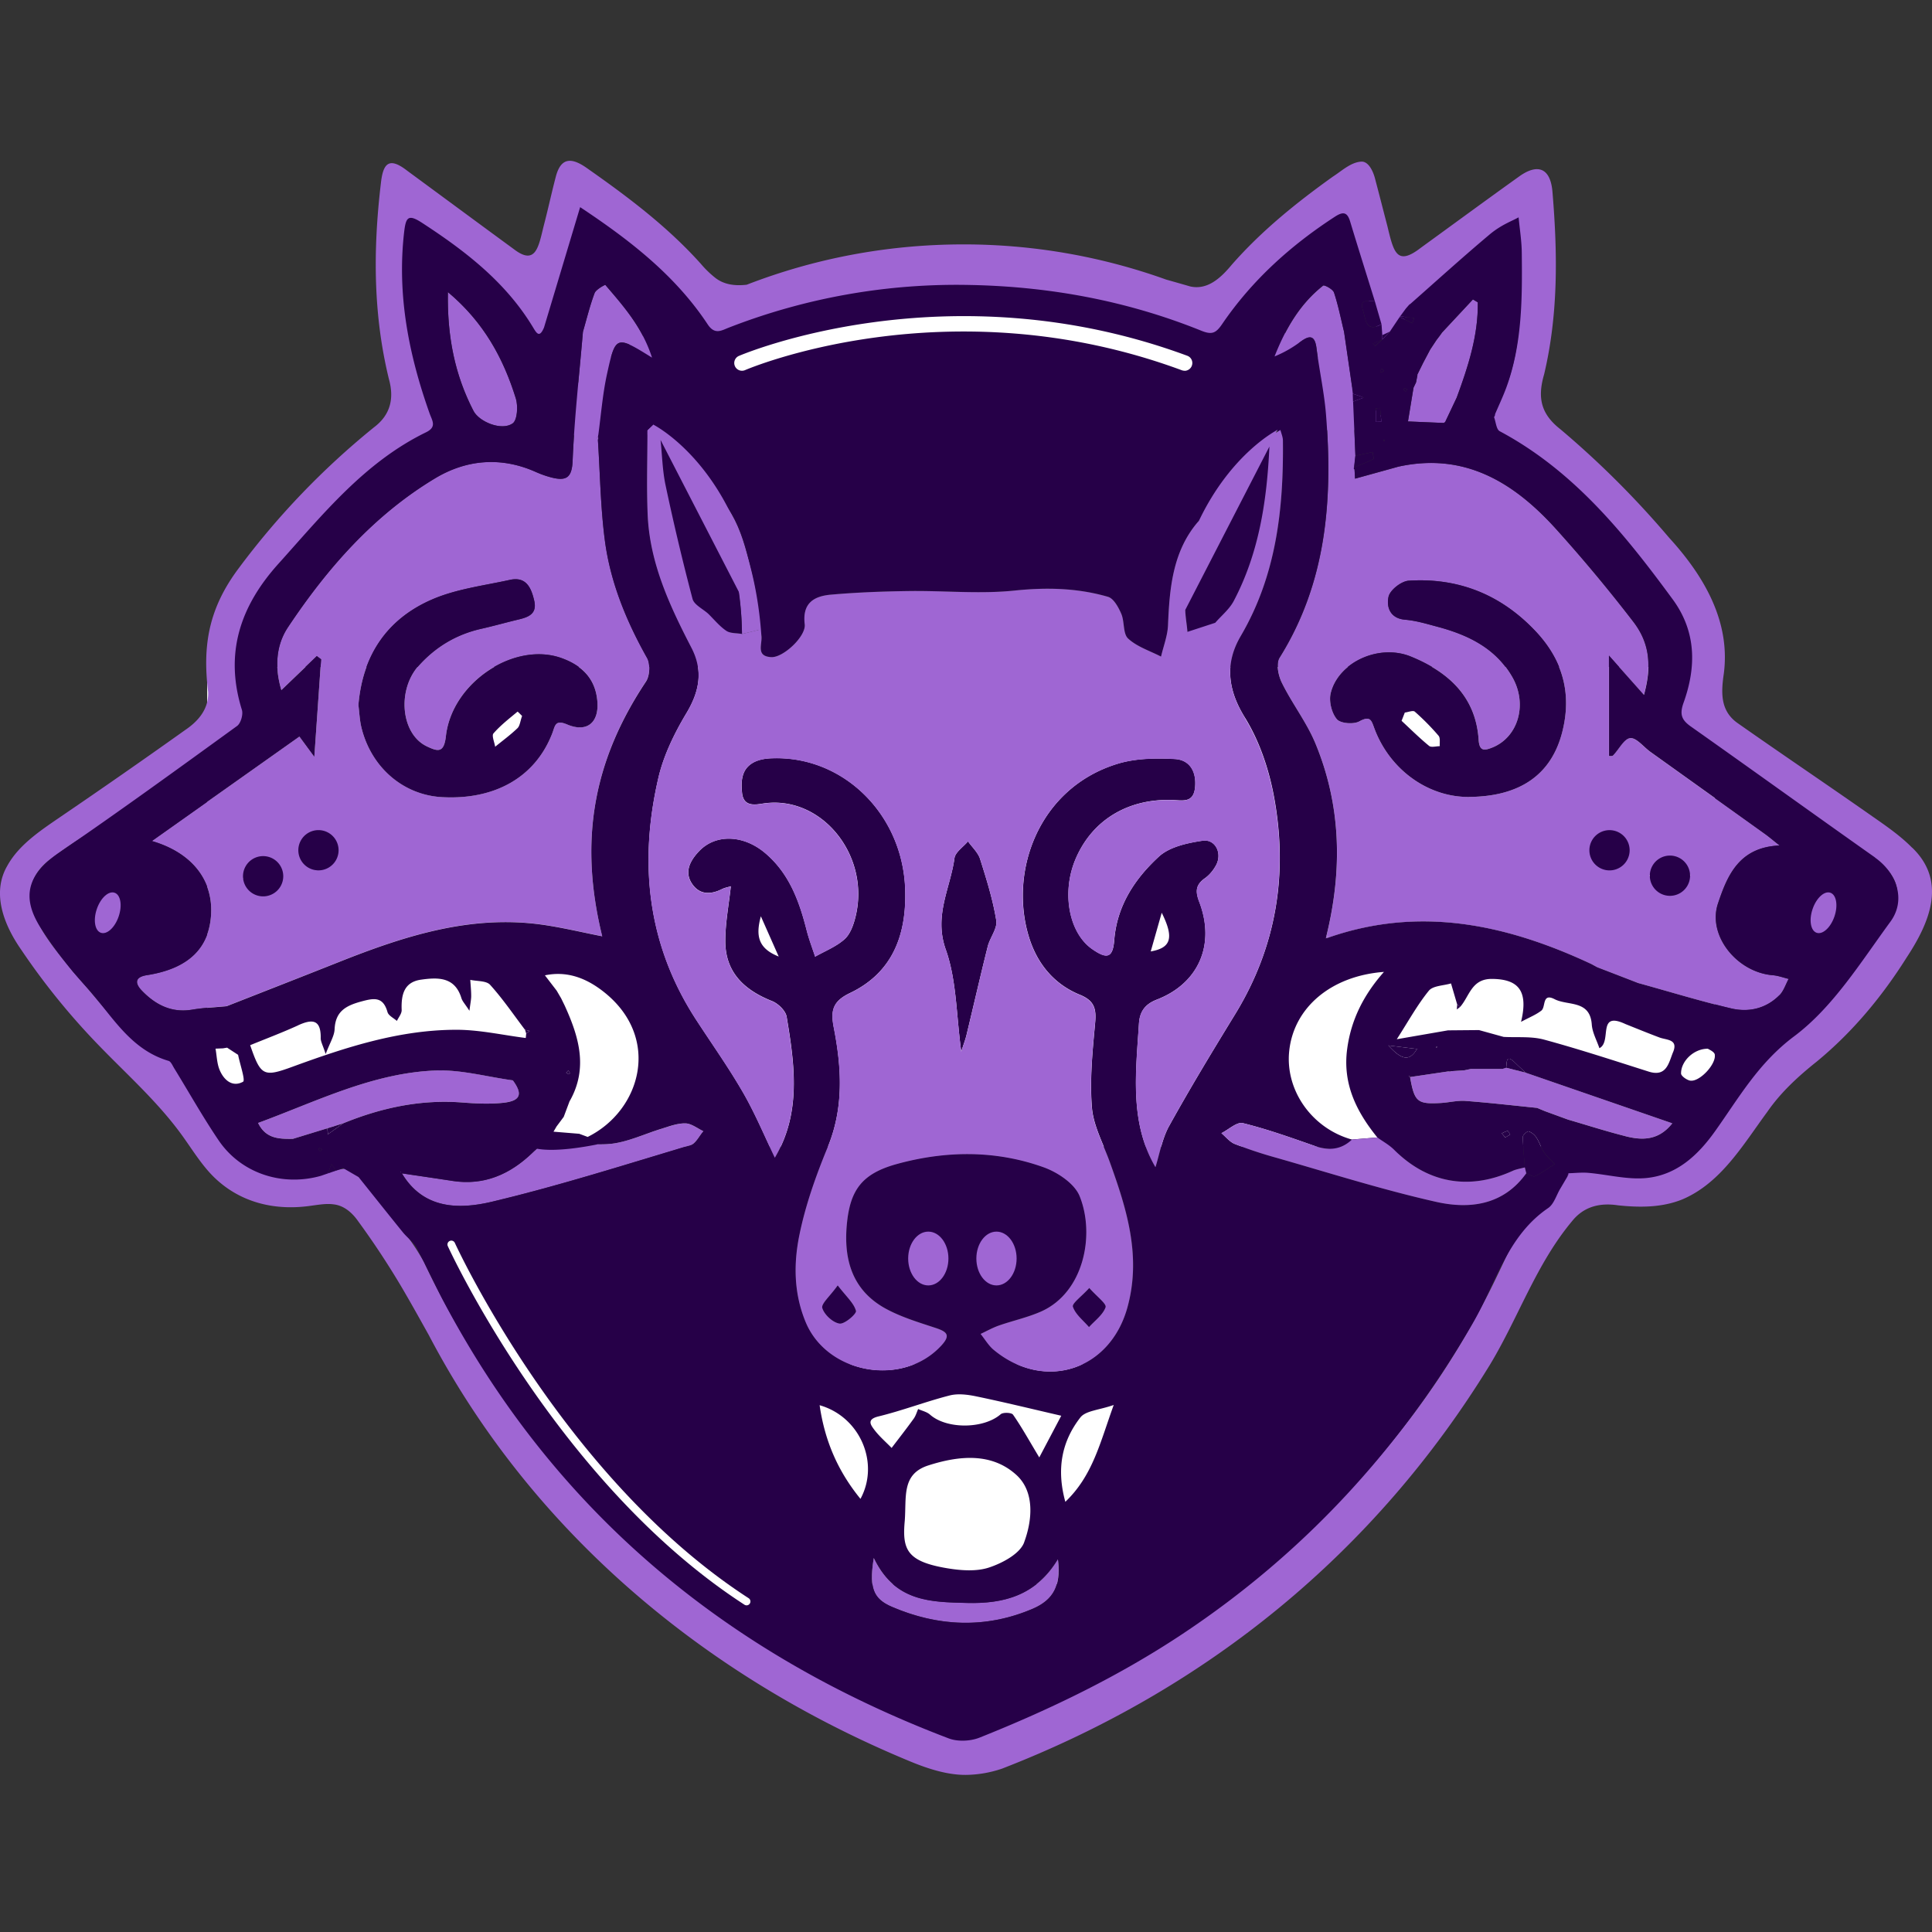 <svg xmlns="http://www.w3.org/2000/svg" width="72" height="72" fill="none"><rect width="100%" height="100%" fill="#333333" stroke="none"/><path fill="#fff" d="M42.636 50.844H29.752v8.19h12.884v-8.19ZM63.91 24.855H7.721v17.872h56.187V24.855Z"/><path fill="#9F66D3" d="M71.257 31.59c-.428-.436-.952-.799-1.452-1.147-1.663-1.167-3.347-2.3-5.009-3.467-.689-.459-.662-1.14-.553-1.884.25-1.954-.758-3.65-2.044-5.057a34.338 34.338 0 0 0-4.04-4.032c-.73-.569-.872-1.171-.614-2.053.529-2.23.502-4.496.314-6.762-.068-.96-.574-1.1-1.258-.602-1.213.867-2.42 1.755-3.647 2.645-.896.694-1.014.178-1.248-.796-.152-.583-.299-1.161-.455-1.75-.08-.325-.261-.679-.521-.661-.393.023-.731.35-1.06.56-1.358.971-2.655 2.016-3.763 3.279-.39.468-.89.96-1.551.812-.3-.087-.6-.172-.9-.257a22.315 22.315 0 0 0-7.553-1.31c-2.848 0-5.57.532-8.076 1.503-.416.048-.84.007-1.179-.264a3.708 3.708 0 0 1-.524-.509c-1.24-1.385-2.71-2.492-4.23-3.558-.57-.41-.986-.44-1.18.303-.157.597-.29 1.217-.447 1.816-.195.78-.29 1.519-1.114.889-1.325-.97-2.631-1.936-3.969-2.919-.678-.53-.907-.299-.989.457-.302 2.537-.279 4.938.299 7.303.202.724.056 1.338-.562 1.8a29.061 29.061 0 0 0-5.05 5.267c-1.084 1.455-1.345 2.822-1.126 4.585.03.627-.354 1.085-.843 1.416a264.279 264.279 0 0 1-4.676 3.256c-.72.494-1.532 1.028-1.961 1.806C-.33 33.29.16 34.49.79 35.393a25.912 25.912 0 0 0 2.93 3.604c1.106 1.141 2.29 2.184 3.21 3.52.312.446.618.921 1 1.307.973.98 2.287 1.315 3.677 1.108.268-.035.559-.087.823-.049.379.039.689.303.911.62a30.368 30.368 0 0 1 1.565 2.362c.37.623.722 1.259 1.076 1.893 3.842 7.33 10.286 12.712 17.885 15.863.666.279 1.41.527 2.116.524a4.32 4.32 0 0 0 1.363-.234c7.632-2.959 13.886-8.045 18.176-15.045 1.07-1.77 1.724-3.755 3.066-5.359.444-.553 1.047-.689 1.713-.588.802.085 1.628.087 2.385-.217 1.446-.608 2.276-2.044 3.173-3.262.504-.731 1.158-1.33 1.85-1.881 1.335-1.1 2.431-2.422 3.348-3.878.862-1.31 1.507-2.84.201-4.095l-.001.004Zm-1.261 3.316c-1.006 1.445-1.87 2.553-3.234 3.617-.982.803-1.709 1.84-2.415 2.88-2.626 4.068-4.717.84-6.029 2.273-.136.16-.251.778-.378.947-.37.511-.897.766-1.27 1.28-.335.445-.6 1.08-.846 1.58-2.428 5.126-6.222 9.359-10.774 12.643-2.583 1.848-5.355 3.29-8.277 4.439-.771.312-1.577.124-2.313-.203-7.717-3.08-14.934-9.392-18.66-17.326-.377-.692-.838-1.259-1.323-1.88-.438-.501-.649-1.501-1.346-1.6-.499-.063-1.058.248-1.569.268-.484.039-.945.009-1.401-.15-1.482-.515.732-1.944-2.97-3.514-.288-.503-1.04-.686-1.535-.975-1.197-.75-1.986-1.932-2.929-2.961-.942-1.186-2.497-2.867-.914-4.158 2.048-1.575 4.68-2.676 6.743-4.23.71-.467.779-1.232.604-2.051-.257-1.53.124-2.699 1.051-3.939 1.549-1.865 3.068-3.807 5.138-5.106.672-.38 1.168-.45.868-1.273-.566-1.723-1.137-3.979-1.085-5.802.022-1.013-.028-1.526 1.085-.718 1.254.852 2.17 1.726 3.052 2.972.113.151.37.415.521.466.076.028.68.668.624-.274.19-.146.192-.457.275-.682.283-.933.531-1.84.817-2.783.18-.679.241-.482.751-.117 1.371.952 2.291 1.685 3.29 2.972-.684.338-.944.613-1.588 1.016-.383-.731-.897-1.312-1.4-1.9-.009-.01-.346.166-.4.305-.177.47-.294.96-.435 1.443-.053.63-.114 1.26-.172 1.89a22.43 22.43 0 0 0-2.097 1.978l1.937-.013c-.02.317-.039.633-.052.95-.026.642-.247.756-.771.628a3.62 3.62 0 0 1-.611-.215c-1.29-.573-2.578-.458-3.74.24-2.289 1.375-4.019 3.35-5.484 5.548-.434.653-.515 1.455-.248 2.345l1.321-1.266.16.12c-.082 1.154-.16 2.309-.253 3.635l-.556-.755-5.498 3.892c1.458.423 2.262 1.423 2.209 2.686-.055 1.296-.84 2.069-2.392 2.312-.504.078-.416.345-.192.576.503.522 1.102.838 1.872.71.424-.071.858-.09 1.288-.132 1.401-.55 2.805-1.098 4.205-1.654 2.429-.966 4.893-1.76 7.562-1.383.745.105 1.48.285 2.23.432-.872-3.552-.342-6.53 1.63-9.493.142-.215.167-.656.043-.877-.774-1.377-1.37-2.821-1.575-4.385-.161-1.235-.177-2.49-.258-3.735-.009-.029-.022-.058-.026-.088 0-.011.019-.024.03-.037l.009-.061 29.678-.197c-1.753-1.833-3.384-3.368-5.67-4.522.976-1.179 1.581-1.995 2.86-2.864.332-.241.694-.815.995-.398.148.202.23.761.306 1.005.238.782.346 1.272.57 2.052.068.214.331 1.2.473 1.364.271.28.931-.942 1.113-1.121.539-.652.997-.947 1.648-1.54.498-.434 1.274-1.18 1.823-1.55.595-.419.45-.202.49.453.08 1.767.206 3.569-.36 5.266-.117.37-.458.756-.485 1.139l-.29.602c-.04.536.89.72 1.298.981 2.445 1.608 4.086 3.439 5.641 5.902.468.885-.067 1.846-.304 2.827-.091.4.693 1.455.924 1.804.139.234.387-.011.61.155 1.905 1.36 3.8 2.722 5.705 4.081.44.317.902.513 1.186.982.496.754-.016 1.624-.509 2.272h-.001ZM23.458 12.838c-.233.154-.463.313-.69.477.146-.53.287-.655.69-.477Zm-7.55 14.976c.406.192.638.26.71-.383.226-2.012 2.572-3.549 4.33-2.899.727.268 1.227.737 1.31 1.56.085.819-.366 1.225-1.121.905-.451-.19-.447.047-.555.328-.627 1.628-2.128 2.491-4.11 2.381-1.44-.08-2.635-1.104-3-2.584-.069-.276-.079-.568-.115-.846.153-1.858 1.074-3.21 2.742-3.934.902-.392 1.926-.516 2.901-.731.605-.134.795.287.907.768.119.5-.213.62-.592.71-.462.11-.918.24-1.38.344-.92.208-1.69.664-2.322 1.364-.829.917-.671 2.561.295 3.018v-.001Zm-4.13 4.622c-.308-.41-.655-.682-.613-.864.055-.233.423-.54.655-.54.216 0 .571.346.601.574.026.195-.322.44-.642.83h-.002Zm-1.331.291c-.259.185-.501.479-.78.516-.178.025-.406-.33-.61-.516.223-.23.412-.553.685-.657.159-.06.452.227.685.357l.02.298v.002Z"/><path fill="#9F66D3" d="m37.635 9.491-4.03.008 1.482-.136c.292-.007.584-.015.877-.02.558.049 1.115.1 1.673.148h-.002Z"/><path fill="#260048" d="M51.484 12.08c-.603.337-.584-.203-.69-.51-.161-.462.213-.333.437-.362l.253.873ZM52.18 11.786c.173.022.345.045.518.066l-.063.192-.475-.232.02-.026ZM12.22 43.727l.13-.345.175.244-.303.103-.001-.002ZM51.505 12.651l.009-.162.279-.131-.286.296-.002-.001v-.002ZM52.516 11.354l-.127.144.127-.144ZM58.408 43.854l.044-.134a.238.238 0 0 1-.044.134Z"/><path fill="#9F66D3" d="M52.083 17.398c2.462-.554 4.301.557 5.865 2.274a57.314 57.314 0 0 1 2.908 3.485c.624.805.703 1.647.406 2.74-.434-.486-.84-.944-1.303-1.464v3.745c.024-.003.117.014.153-.023.218-.223.407-.622.637-.645.231-.023.497.328.751.51 1.426 1.022 2.854 2.042 4.28 3.063.147.106.284.224.54.427-1.511.062-1.949 1.113-2.3 2.165-.395 1.19.71 2.565 2.053 2.67.196.016.387.09.582.136-.111.205-.184.448-.341.607-.497.501-1.142.649-1.801.493-1.164-.276-2.31-.627-3.464-.947-.507-.196-1.015-.391-1.522-.588-.072-.039-.144-.078-.217-.115-3.148-1.474-6.375-2.178-9.792-.991-.026-.028-.054-.054-.08-.08.59-2.423.55-4.823-.411-7.143-.327-.79-.87-1.488-1.25-2.26-.134-.272-.228-.727-.092-.943 1.749-2.796 1.986-5.874 1.736-9.04-.066-.836-.25-1.662-.357-2.496-.062-.484-.257-.491-.6-.237a4.28 4.28 0 0 1-.962.546c.402-1.019.931-1.949 1.808-2.641.046-.036.365.134.406.258.158.477.255.973.375 1.463l.295 2.024.033.286.01.293c.03.674.056 1.347.085 2.02l-.047.432c-.02.03-.016.052.013.072l.02.346 1.589-.44-.006-.002Zm2.662 12.301c1.905-.013 3.065-.834 3.47-2.401.378-1.458.02-2.705-.996-3.78-1.28-1.355-2.866-1.995-4.72-1.877-.275.018-.695.346-.751.597-.082.364.04.809.62.857.402.033.801.156 1.195.26 1.146.305 2.176.797 2.795 1.877.582 1.014.221 2.238-.744 2.626-.299.12-.48.14-.508-.284-.105-1.626-1.148-2.543-2.53-3.107-1.2-.488-2.719.229-2.986 1.37-.07.298.038.734.231.965.136.16.624.2.84.081.42-.23.45-.024.565.282.58 1.533 2.002 2.546 3.519 2.534Zm5.357 2.695c.243-.348.539-.63.487-.73-.142-.269-.43-.46-.66-.683-.203.222-.556.442-.56.669-.005.2.382.407.734.744h-.001Zm2.899.212c-.448-.267-.71-.539-.968-.537-.19 0-.377.36-.566.562.225.202.43.527.68.568.195.031.446-.294.854-.593ZM10.92 42.438c-.505.006-1.009.009-1.3-.59 2.182-.803 4.267-1.863 6.612-1.954.954-.038 1.92.235 2.881.367.381.514.29.767-.37.836-.498.053-1.01.028-1.512-.011-1.545-.12-3.011.194-4.433.773l-.595.188c-.427.131-.855.261-1.282.393v-.002ZM55.993 39.835c.044-.013.09-.028.136-.044l.727.184 5.467 1.887c-.511.646-1.122.637-1.745.48-.719-.182-1.427-.41-2.139-.617l-.866-.317-.288-.12c-.89-.09-1.777-.193-2.669-.26-.303-.023-.614.06-.921.077-.873.049-.978-.042-1.141-.947l.023-.023c.464-.07.929-.137 1.392-.206l.067.008.063-.018.462-.03.259-.053h1.174l-.001-.001Z"/><path fill="#9F66D3" d="m54.287 14.82-.43.909c-.022.011-.042.035-.063.033-.44-.017-.882-.037-1.322-.056l.206-1.257c.032-.067.064-.132.094-.198l.053-.28-.008-.003c.072-.146.144-.294.218-.44l.261-.495.239-.361.12-.157.09-.125 1.147-1.23.182.109c.018 1.24-.362 2.401-.787 3.554v-.003ZM32.561 58.061c.785 1.643 2.14 1.64 3.472 1.675 1.352.035 2.57-.264 3.39-1.624.117.958-.141 1.505-.957 1.85-1.742.74-3.513.657-5.232-.082-.715-.307-.843-.733-.673-1.817v-.002ZM26.436 19.553c-.175-.307-.285-.692-.539-.906-.57-.48-.403-.64.218-.707 1.364.884 1.658 2.336 1.973 3.766.097.44.11.9.16 1.351-.014.016-.044.036-.04.046.012.037.035.067.054.1l.021.272c-.21.05-.42.1-.631.153-.016-1.474-.266-2.878-1.216-4.073v-.002Z"/><path fill="#260048" d="m56.878 43.723-.053-.218c-.028-.38-.068-.76-.073-1.142 0-.07.17-.217.22-.2a.613.613 0 0 1 .292.242c.11.17.166.373.278.539.11.162.263.293.396.438-.242.154-.476.328-.733.452-.074.036-.217-.07-.328-.111h.001ZM50.46 17.42l.049-.433.644-.14c.01.091.053.247.024.262-.23.118-.475.21-.715.31h-.001ZM52.805 39.095c-.293.5-.604.371-1.063-.134l1.066.131-.003.003ZM51.274 15.722v-.505l.157-.013.048.509-.205.009ZM12.203 42.047c.198-.062.396-.124.595-.188l-.577.413c-.006-.076-.012-.152-.016-.227l-.002.002ZM50.423 14.966l-.01-.293.416.141-.406.152ZM56.097 42.39l-.13-.155c.073-.03.146-.077.222-.086.025-.002.06.087.093.135l-.185.105v.002ZM51.507 12.653l-.265.242-.08-.095c.115-.049.228-.1.342-.149l.001.002h.002Z"/><path fill="#9F66D3" d="m20.498 42.397.787.212c.548.006 1.107.087 1.638-.002.585-.098 1.141-.36 1.715-.536.296-.09.603-.21.904-.205.225.005.446.188.67.29-.159.18-.286.464-.481.522-2.454.733-4.898 1.513-7.386 2.105-1.231.294-2.57.292-3.374-1.067l-.013.01c.632.094 1.266.185 1.899.283 1.186.183 2.152-.244 2.99-1.052.206-.198.434-.374.653-.56h-.002Z"/><path fill="#260048" d="M57.283 41.287ZM21.1 39.976l.077-.08c.022.03.046.06.06.093.005.009-.031.048-.038.045-.035-.014-.067-.038-.1-.058h.001ZM12.007 42.828l-.068.09c-.025-.027-.052-.055-.07-.085-.005-.008.025-.05.032-.048.037.009.071.028.106.043ZM51.498 13.74c.025.027.05.056.072.083-.033.019-.066.04-.1.053-.007.003-.041-.037-.037-.046.016-.033.043-.06.065-.09ZM52.448 14.51l-.068.089c-.024-.027-.052-.055-.07-.085-.005-.007.026-.05.033-.048.036.009.07.028.105.043ZM53.514 38.992l.052.032-.056.022.004-.054ZM19.61 38.516l-.043-.138c.057.015.116.03.174.042a7.124 7.124 0 0 1-.131.094v.002ZM50.494 17.835ZM51.583 16.373l.02.058-.053-.007.033-.05Z"/><path fill="#9F66D3" d="m27.243 33.028.03-.05-.037.041.007.008v.001Z"/><path fill="#260048" d="m12.22 42.272-.025.045a.64.64 0 0 0 .024-.045h.002ZM52.808 39.092l.045.028c-.016-.01-.032-.016-.048-.025l.003-.003Z"/><path fill="#9F66D3" d="m49.516 34.938-.104.03.025-.11.08.08Z"/><path fill="#260048" d="M59.309 35.93Z"/><path fill="#9F66D3" d="M28.262 23.202c-.02-.034-.042-.065-.054-.1-.003-.01.026-.03.04-.046l.012.146h.002Z"/><path fill="#260048" d="m54.096 39.917-.063.019-.067-.009.13-.01ZM52.77 14.25c-.031.067-.063.132-.093.199l.093-.198Z"/><path fill="#9F66D3" d="M22.283 16.4c-.008-.03-.021-.058-.026-.089 0-.011.02-.024.03-.037a.159.159 0 0 1-.004.125Z"/><path fill="#260048" d="m52.552 40.157-.056-.074c.026.018.052.034.08.05l-.024.024Z"/><path fill="#9F66D3" d="M14.97 43.714c-.018-.01-.037-.019-.05-.032-.006-.005 0-.024 0-.036l.038.078.011-.01ZM16.694 10.887c1.344 1.127 2.065 2.472 2.529 3.96.088.285.058.811-.12.934-.415.286-1.248-.064-1.457-.468-.698-1.347-.983-2.777-.954-4.426h.002Z"/><path fill="#260048" d="M56.856 39.975c-.242-.06-.485-.123-.727-.184.037-.182-.028-.536.325-.195.131.129.268.253.401.379h.002ZM35.824 39.192c-.188-1.358-.17-2.66-.58-3.812-.447-1.263.173-2.277.326-3.397.032-.228.33-.42.504-.628.154.218.375.416.452.66.238.753.477 1.513.602 2.289.048.297-.235.637-.319.97-.274 1.093-.524 2.194-.789 3.29-.041.177-.11.349-.197.626l.001.002ZM47.386 16.386s.799.137.206.707c-.547.524-.202 1.466-.454 2.457-.096 1.257-1.11 2.864-1.67 3.688l-1.203.423c-.03-.467-.146-.95-.072-1.397.31-1.871 1.038-3.534 2.269-4.927.127-.145.868-.738.924-.952v.001ZM25.547 16.318c1.27 2.204 2.079 4.794 2.104 7.307-.364-.07-.798-.03-1.078-.235-.466-.343-.836-.841-1.247-1.275-.671-1.903-1.04-3.784-.774-5.616.073-.501.743-.62.995-.18ZM40.595 48c.286.323.651.592.606.716-.1.285-.4.5-.618.743-.212-.249-.504-.471-.6-.759-.043-.123.323-.383.61-.699l.002-.002ZM31.22 47.903c.327.427.602.662.68.949.029.108-.425.503-.614.474-.25-.038-.566-.331-.641-.578-.05-.16.283-.436.575-.845ZM54.745 29.7c-1.518.01-2.94-1.004-3.519-2.535-.115-.306-.145-.512-.566-.282-.215.119-.703.08-.839-.08-.195-.232-.302-.667-.231-.966.267-1.141 1.787-1.858 2.985-1.37 1.383.564 2.425 1.48 2.53 3.107.028.425.21.404.51.284.964-.388 1.324-1.612.743-2.626-.618-1.08-1.65-1.572-2.795-1.877-.394-.106-.793-.227-1.196-.26-.579-.048-.701-.493-.62-.857.057-.252.477-.58.752-.597 1.854-.118 3.44.522 4.72 1.877 1.015 1.075 1.374 2.322.997 3.78-.406 1.568-1.566 2.388-3.471 2.401Zm-2.392-3.145-.12.308c.34.315.669.643 1.026.935.08.066.263.01.398.01-.011-.132.025-.306-.046-.389a8.979 8.979 0 0 0-.887-.899c-.065-.056-.245.02-.372.035h.001ZM13.357 26.276c.153-1.858 1.074-3.21 2.742-3.934.902-.392 1.926-.516 2.901-.731.605-.134.795.287.907.768.119.5-.213.62-.592.71-.462.11-.918.24-1.38.344-.92.208-1.69.665-2.322 1.364-.829.917-.671 2.561.295 3.018.406.192.638.26.71-.383.226-2.011 2.572-3.548 4.33-2.898.727.267 1.227.737 1.31 1.559.085.819-.366 1.225-1.121.906-.451-.191-.447.046-.555.328-.627 1.628-2.128 2.49-4.11 2.38-1.44-.079-2.635-1.103-3-2.584-.069-.276-.079-.568-.115-.845v-.002Zm6.1.405c-.048-.045-.162-.166-.17-.16-.31.258-.633.508-.896.81-.074.084.036.328.062.498.279-.228.572-.442.83-.69.093-.088.103-.262.174-.458ZM54.414 37.524c-.04.032-.08.064-.123.096.005-.062.009-.126.015-.188a.82.82 0 0 1 .108.092ZM20.913 37.206c-.057-.096-.112-.193-.168-.289.056.097.111.194.168.29ZM11.868 32.436a.75.75 0 1 0 0-1.5.75.75 0 0 0 0 1.5Z"/><path fill="#260048" d="M69.882 31.959c-2.296-1.621-4.575-3.265-6.87-4.885-.35-.247-.423-.458-.27-.886.477-1.33.478-2.645-.4-3.845-1.798-2.451-3.694-4.8-6.452-6.273-.128-.068-.143-.347-.212-.527a.161.161 0 0 0 .039-.109c.14-.328.293-.65.416-.982.598-1.63.598-3.332.579-5.033-.004-.44-.077-.88-.118-1.32-.237.137-.64.27-1.082.641-1 .84-1.966 1.717-2.945 2.58l-.05.035-.126.145-.21.287.519.067-.064.192-.475-.233-.366.546-.285.297-.265.242a4.768 4.768 0 0 0-.08-.095c.115-.05.227-.1.342-.149l.008-.162-.03-.409c-.602.337-.584-.203-.69-.51-.16-.462.213-.333.437-.362-.306-.984-.617-1.968-.916-2.955-.105-.35-.257-.381-.563-.183-1.652 1.072-3.092 2.37-4.204 4-.237.349-.386.412-.785.25-2.747-1.108-5.615-1.64-8.573-1.702a23.385 23.385 0 0 0-9.026 1.587c-.273.105-.525.284-.791-.119-1.202-1.817-2.882-3.128-4.754-4.369l-1.346 4.485c-.177.42-.284.2-.426-.033-1.015-1.668-2.51-2.82-4.115-3.865-.537-.35-.61-.204-.676.377-.261 2.329.18 4.545.952 6.72.097.273.28.505-.131.706-2.293 1.117-3.847 3.062-5.503 4.901-1.43 1.588-2.014 3.347-1.36 5.444.053.17-.041.5-.18.6-2.198 1.594-4.394 3.19-6.634 4.722-1.136.777-1.438 1.617-.692 2.788a16.464 16.464 0 0 0 1.715 2.223c.923 1.014 1.6 2.32 3.059 2.748.088.026.147.175.208.274.552.897 1.067 1.818 1.658 2.689.835 1.23 2.37 1.732 3.819 1.318.084-.03.167-.058.253-.087l.13-.345.174.244.262-.097.576.334c.55.686 1.096 1.375 1.651 2.059.163.2.39.36.51.58.367.675.68 1.379 1.041 2.058 4.166 7.835 10.564 13.093 18.788 16.221.337.129.815.107 1.154-.029 2.639-1.053 5.19-2.287 7.563-3.864 4.528-3.01 8.107-6.895 10.828-11.601.85-1.468 1.27-3.23 2.798-4.27.215-.146.304-.478.452-.724l.258-.437.045-.135c.246-.007.492-.036.735-.016.733.063 1.476.266 2.191.191 1.11-.117 1.894-.838 2.535-1.737.89-1.248 1.615-2.543 2.948-3.54 1.453-1.086 2.487-2.768 3.59-4.273.593-.81.236-1.816-.571-2.387l.002-.003ZM54.909 15.434Zm-1.614-2.403.238-.36.12-.158.09-.126 1.148-1.23.182.109c.017 1.24-.363 2.401-.787 3.554-.143.303-.288.605-.43.909l.105.103-.106-.103c-.02.011-.042.035-.062.033-.44-.017-.883-.037-1.323-.056l.207-1.257c.031-.067.063-.132.095-.198l.053-.28-.008-.003.216-.44.262-.495-.925.048a.228.228 0 0 0 0 0l.925-.048v-.002Zm-.952 1.435c.036.009.07.027.105.043-.023.03-.044.061-.068.09-.024-.027-.052-.055-.07-.085-.005-.007.026-.05.033-.048Zm-.74 1.965-.053-.007.033-.05.02.057Zm-.105-2.692.074.084c-.034.019-.067.04-.102.054-.005.002-.04-.038-.036-.047.016-.033.044-.06.065-.09h-.001Zm-.224 1.478.157-.013.048.509-.205.009v-.505Zm-34.58-4.33c1.344 1.127 2.065 2.472 2.529 3.96.088.285.058.811-.12.934-.415.286-1.248-.064-1.457-.468-.698-1.347-.983-2.777-.954-4.426h.002Zm-11.41 26.03c-.223-.232-.311-.498.193-.576 1.553-.243 2.338-1.016 2.392-2.312.053-1.263-.753-2.264-2.209-2.686l5.498-3.892.556.756c.092-1.327.173-2.481.252-3.636l-.159-.12-1.321 1.266c-.266-.89-.186-1.693.248-2.345 1.465-2.198 3.195-4.171 5.483-5.547 1.163-.697 2.45-.813 3.74-.24.197.086.402.162.612.214.524.129.747.015.771-.627.065-1.604.249-3.204.384-4.805.14-.483.259-.976.435-1.444.052-.138.39-.315.4-.305.675.79 1.374 1.568 1.74 2.71-1.332-.828-1.36-.834-1.675.6-.169.77-.228 1.565-.336 2.35a.159.159 0 0 1-.005.126c.081 1.245.097 2.5.259 3.735.205 1.563.799 3.008 1.574 4.385.124.22.1.663-.043.877-1.972 2.962-2.502 5.94-1.63 9.492-.75-.147-1.484-.326-2.23-.432-2.67-.377-5.133.418-7.562 1.383-1.4.556-2.802 1.104-4.204 1.654-.43.042-.864.06-1.289.132-.77.128-1.369-.188-1.872-.71l-.001-.002Zm15.944 4.117s.02-.026.018-.026c.676-1.221.324-2.383-.203-3.536l-.13-.266a68.256 68.256 0 0 1-.168-.288l-.438-.57c.825-.173 1.534.103 2.168.596 2.19 1.704 1.42 4.44-.574 5.426l-.314-.117-.949-.078s-.006 0-.013.003c.04-.066.077-.131.116-.198.09-.118.177-.238.267-.357l.221-.59-.002.001Zm-.128-1.058.077-.08c.022.03.046.06.06.093.005.009-.031.048-.038.045-.035-.014-.067-.038-.1-.058h.001Zm-12.042.337c-.4.22-.723-.068-.879-.454-.096-.24-.1-.517-.147-.779l.285-.012c.049-.01.098-.016.147-.025.136.09.273.178.409.267.069.35.278.951.185 1.003Zm2.045-2.1c.527-.242.86-.232.849.473-.002.133.08.267.185.595.157-.422.322-.67.333-.927.03-.66.415-.874.984-1.029.475-.129.82-.2.987.392.037.133.23.222.35.33.063-.135.184-.274.178-.408-.021-.558.08-1.04.724-1.13.627-.088 1.26-.11 1.503.69.037.119.136.218.298.47.038-.296.066-.423.066-.55 0-.201-.021-.402-.034-.603.252.056.6.029.74.186.473.523.873 1.113 1.3 1.676.058.015.117.03.175.042l-.131.096-.017.167c-.86-.108-1.718-.306-2.577-.306-2.132-.002-4.134.653-6.114 1.377-1.082.396-1.184.345-1.579-.803.594-.243 1.196-.469 1.78-.736v-.001Zm8.472.581-.234.275.234-.275Zm-7.636 4.124c-.025-.027-.052-.055-.07-.085-.005-.007.025-.05.032-.048.037.009.071.028.106.044l-.068.089Zm.858-1.059c-.192.137-.384.276-.578.413l-.026.045a.736.736 0 0 0 .025-.045c-.006-.075-.012-.15-.016-.225l-1.283.393c-.505.006-1.01.007-1.3-.591 2.181-.802 4.267-1.863 6.611-1.954.955-.037 1.921.236 2.882.367.38.515.29.768-.37.837-.498.052-1.01.027-1.512-.012-1.546-.12-3.012.194-4.433.773v-.001Zm2.122 1.823v-.036l.026.057a.124.124 0 0 1-.026-.02Zm10.81-1.004c-2.455.733-4.899 1.513-7.387 2.105-1.226.292-2.561.292-3.366-1.056.627.093 1.254.184 1.88.28 1.185.184 2.152-.244 2.99-1.051.051-.051.106-.1.161-.148.685.129 1.782-.065 2.262-.162.22.003.44-.004.654-.04.585-.098 1.141-.36 1.715-.536.296-.091.603-.211.904-.205.225.004.446.186.67.29-.159.18-.286.464-.481.522l-.003.001Zm6.338 13.18c-.827-1.014-1.327-2.137-1.522-3.49 1.518.433 2.242 2.167 1.522 3.49Zm5.685-3.138c-.055-.08-.37-.093-.46-.015-.633.55-2.01.565-2.634.013-.117-.104-.293-.14-.441-.208-.054.122-.09.255-.167.36-.265.369-.546.727-.822 1.09-.219-.226-.463-.434-.65-.684-.137-.183-.28-.383.158-.49.894-.218 1.76-.552 2.652-.781.309-.08.671-.034.992.033 1.026.212 2.042.462 3.17.722-.238.454-.478.906-.819 1.554-.397-.66-.664-1.145-.98-1.596l.001.002Zm.415 4.76c-.158.425-.808.77-1.307.936-.477.158-1.06.112-1.573.026-1.49-.252-1.669-.694-1.569-1.77.067-.888-.126-1.737.877-2.06 1.153-.37 2.36-.483 3.281.353.695.63.594 1.696.29 2.514v.002Zm.3 2.483c-1.742.738-3.512.656-5.231-.083-.715-.307-.844-.733-.673-1.817.784 1.643 2.139 1.64 3.472 1.674 1.352.035 2.57-.264 3.39-1.623.117.957-.142 1.505-.958 1.85v-.001Zm1.235-3.994c-.34-1.234-.128-2.26.56-3.145.198-.253.695-.273 1.243-.465-.51 1.405-.779 2.63-1.803 3.609v.001Zm3.872-14.015c-.268.484-.36 1.068-.51 1.538-.969-1.645-.736-3.5-.618-5.34.028-.435.205-.723.669-.902 1.557-.603 2.185-2.052 1.58-3.637-.153-.401-.136-.64.212-.887.17-.12.317-.303.416-.49.234-.44-.03-.978-.505-.907-.566.084-1.232.228-1.628.592-.888.818-1.561 1.82-1.664 3.107-.052.663-.26.732-.822.34-.873-.608-1.15-2.119-.615-3.367.61-1.425 1.92-2.235 3.575-2.19.409.012.826.135.877-.498.046-.585-.218-1-.759-1.028-.706-.038-1.46-.028-2.127.176-2.938.897-4.067 4-3.306 6.466.306.988.933 1.752 1.898 2.145.534.218.616.517.567 1.042-.097 1.047-.205 2.11-.121 3.153.055.69.426 1.358.669 2.031.634 1.754 1.182 3.51.66 5.414-.647 2.353-3.087 3.151-4.979 1.595-.196-.162-.332-.399-.495-.601.226-.106.446-.23.68-.312.518-.182 1.063-.3 1.564-.519 1.612-.708 2.025-2.874 1.447-4.303-.19-.472-.826-.891-1.35-1.079-1.79-.639-3.64-.62-5.463-.118-1.3.358-1.743.965-1.863 2.25-.124 1.324.211 2.457 1.434 3.132.583.32 1.238.516 1.875.726.42.14.575.265.21.66-1.435 1.555-4.238 1.063-5.048-.866-.451-1.075-.458-2.183-.239-3.26.227-1.112.616-2.206 1.05-3.26.611-1.479.522-2.968.229-4.467-.123-.63-.042-.975.602-1.283 1.61-.768 2.119-2.202 2.058-3.888-.1-2.788-2.318-4.96-4.958-4.862-.211.007-.44.036-.627.123-.503.231-.543.685-.494 1.166.053.524.482.445.773.4 2.188-.342 4.034 1.946 3.449 4.244-.074.292-.194.627-.405.813-.31.276-.723.438-1.093.647-.107-.329-.233-.654-.318-.99-.276-1.087-.65-2.114-1.543-2.87-.804-.68-1.847-.728-2.472-.062-.322.342-.566.773-.237 1.232.282.392.688.379 1.1.172.1-.05.217-.07.328-.104-.073.685-.209 1.37-.206 2.055.004 1.16.712 1.814 1.74 2.223.23.091.509.361.546.585.3 1.786.55 3.582-.437 5.248-.383-.792-.734-1.64-1.188-2.427-.538-.935-1.167-1.818-1.755-2.722-1.81-2.788-2.134-5.825-1.402-8.993.195-.845.598-1.67 1.047-2.42.493-.822.63-1.594.188-2.445-.812-1.565-1.554-3.157-1.63-4.956-.043-1.044-.008-2.092-.008-3.138l.225-.215.266.572 1.496 1.543c1.364.886 1.659 2.336 1.974 3.767.096.44.11.9.16 1.35l.011.147.022.271c.012.022.019.045.033.064.226.283-.27.91.425.948.445.024 1.301-.775 1.248-1.226-.097-.8.357-1.049.98-1.103.97-.086 1.945-.122 2.917-.135 1.308-.017 2.628.117 3.922-.017 1.195-.123 2.346-.097 3.483.232.212.063.391.39.495.632.127.295.058.741.256.925.332.306.81.456 1.226.671.09-.39.244-.778.26-1.171.055-1.361.173-2.717 1.078-3.805.476-.573 1.13-1 1.704-1.492l1.01-1.727c.134-.083.144-.163.275-.247.032.13.213.256.214.386.029 2.547-.241 5.022-1.57 7.29-.59 1.005-.505 1.984.152 3.042.541.873.894 1.923 1.083 2.94.533 2.865.098 5.596-1.446 8.116-.84 1.371-1.675 2.747-2.454 4.154l-.003.004Zm-.69-6.497.41-1.442c.468.939.348 1.309-.41 1.442Zm-13.864.19c-.748-.297-.871-.75-.665-1.5l.665 1.5Zm28.186 8.187c-.074.036-.217-.07-.328-.111-.85 1.192-2.11 1.346-3.355 1.066-2.027-.455-4.014-1.09-6.014-1.659a15.56 15.56 0 0 1-1.497-.5c-.187-.076-.33-.264-.494-.4.27-.134.578-.429.8-.374.905.223 1.787.539 2.668.847.522.182.982.153 1.394-.236-1.485-.413-2.489-1.83-2.335-3.297.169-1.62 1.56-2.803 3.531-2.95-.748.845-1.223 1.771-1.37 2.866-.177 1.302.343 2.341 1.123 3.303.21.15.443.276.623.455 1.246 1.247 2.793 1.529 4.41.794.143-.067.308-.09.464-.133-.027-.38-.068-.76-.072-1.142 0-.07.17-.216.22-.2a.615.615 0 0 1 .291.242c.11.17.166.373.279.539.11.162.263.293.396.438-.243.154-.477.328-.734.452Zm-5.465-4.873 1.066.131.044.028c-.016-.01-.032-.016-.047-.025-.294.5-.604.371-1.063-.134Zm4.224 3.274c.074-.03.146-.077.223-.086.024-.002.06.087.092.135l-.185.105-.13-.156v.002Zm4.612.107c-.72-.182-1.427-.41-2.139-.617l-.867-.317-.287-.12c-.89-.09-1.778-.193-2.67-.26-.302-.023-.613.06-.92.077-.873.049-.978-.042-1.142-.947l-.056-.073.08.05 1.392-.206c.043-.003.086-.008.13-.01l.462-.03a3.418 3.418 0 0 0-.012-.122c.005.042.01.082.012.123l.258-.054h1.175a2.45 2.45 0 0 0 .136-.043c.037-.182-.028-.536.325-.195.13.128.268.253.401.378l5.467 1.887c-.511.646-1.122.638-1.745.48v-.002Zm-7.067-3.296.004-.054.052.03-.056.024Zm8.84.165c-.16.388-.235.939-.912.723-1.296-.411-2.588-.836-3.9-1.192-.475-.128-1-.072-1.502-.1l-.919-.254-1.155.01-1.908.331c.432-.67.764-1.278 1.194-1.807.155-.19.544-.188.827-.273l.23.783c.04.027.076.06.11.092.349-.394.42-1.047 1.182-1.043.986.006 1.37.438 1.088 1.6.317-.17.561-.265.758-.42.17-.134.017-.67.494-.424.494.254 1.317.017 1.384.942.021.302.186.592.284.884.48-.241-.105-1.404.972-.899.42.168.84.34 1.264.499.267.101.712.058.51.548Zm.645 1.062c-.131-.02-.345-.172-.347-.266-.007-.451.467-.928 1-.924.033.026.244.11.258.221.05.366-.57 1.018-.911.968Zm3.318-3.186c-.497.501-1.143.648-1.802.492-1.164-.276-2.309-.627-3.463-.946-.507-.197-1.015-.392-1.522-.588l-.217-.117c-3.149-1.474-6.375-2.177-9.793-.991l-.104.03.025-.11c.59-2.424.549-4.823-.412-7.145-.326-.79-.87-1.488-1.25-2.26-.135-.27-.229-.726-.093-.943 1.75-2.796 1.986-5.873 1.736-9.04-.066-.835-.25-1.662-.357-2.495-.062-.485-.257-.492-.6-.237a4.284 4.284 0 0 1-.962.546c.403-1.019.931-1.95 1.808-2.641.046-.037.365.134.406.258.159.477.255.973.375 1.462l.295 2.025.033.286.416.141-.406.152c.03.673.057 1.347.085 2.02l.645-.14c.01.09.053.247.024.261-.23.119-.475.211-.715.31-.02.03-.016.053.013.073.008.116.015.23.02.346l1.59-.44c2.462-.553 4.3.558 5.865 2.274a57.316 57.316 0 0 1 2.907 3.485c.624.805.704 1.647.406 2.741l-1.303-1.465v3.745c.025-.003.117.015.153-.023.218-.222.408-.621.637-.644.231-.023.497.328.751.51 1.426 1.021 2.854 2.041 4.28 3.063.147.105.284.224.542.426-1.511.062-1.949 1.114-2.3 2.166-.396 1.19.71 2.565 2.053 2.67.196.016.387.09.582.136-.112.205-.184.448-.341.607h-.007Z"/><path fill="#fff" d="M27.822 59.826a.14.14 0 0 1-.078-.023c-6.997-4.53-11.017-13.277-11.056-13.365a.144.144 0 1 1 .263-.119c.039.087 4.027 8.76 10.95 13.242a.145.145 0 0 1-.077.266l-.002-.001Z"/><path fill="#9F66D3" d="M34.595 47.904c.414 0 .75-.449.75-1.003 0-.553-.336-1.002-.75-1.002s-.75.449-.75 1.002c0 .554.336 1.003.75 1.003ZM4.422 34.155c.141-.412.074-.808-.151-.885-.225-.078-.522.194-.663.606-.141.413-.073.81.152.886.225.077.521-.194.662-.607ZM68.364 34.155c.141-.412.073-.809-.152-.886-.225-.077-.521.195-.662.607-.141.412-.074.809.151.886.225.077.522-.195.663-.607ZM37.136 47.904c.413 0 .75-.449.75-1.003 0-.553-.337-1.002-.75-1.002-.415 0-.75.449-.75 1.002 0 .554.335 1.003.75 1.003Z"/><path fill="#260048" d="M9.806 33.405a.75.75 0 1 0 0-1.5.75.75 0 0 0 0 1.5Z"/><path fill="#9F66D3" d="M46.39 26.744c-.656-1.057-.74-2.037-.15-3.043 1.328-2.267 1.598-4.742 1.57-7.289-.002-.13-.06-.26-.093-.389l-.17.109.048-.104s-1.715.863-2.917 3.385c-.025.028-.05.054-.072.081-.905 1.088-1.023 2.443-1.078 3.804-.016.393-.169.782-.26 1.172-.416-.215-.894-.365-1.226-.672-.198-.182-.129-.63-.256-.924-.105-.243-.283-.571-.495-.632-1.137-.33-2.288-.357-3.482-.233-1.295.135-2.615 0-3.923.018-.974.013-1.949.049-2.916.134-.624.055-1.078.304-.981 1.104.055.45-.803 1.25-1.248 1.225-.588-.033-.324-.487-.366-.797v.003c-.415-6.057-4.022-7.868-4.022-7.868l-.225.216c0 1.046-.036 2.093.008 3.138.076 1.799.82 3.391 1.63 4.956.442.852.304 1.622-.188 2.444-.45.75-.852 1.575-1.047 2.42-.733 3.17-.409 6.206 1.402 8.993.588.906 1.216 1.79 1.755 2.722.455.79.806 1.636 1.187 2.428.987-1.665.737-3.46.438-5.248-.038-.224-.316-.494-.546-.585-1.028-.407-1.736-1.063-1.74-2.224-.003-.684.132-1.37.206-2.054-.11.033-.227.053-.33.104-.41.208-.817.22-1.098-.172-.33-.46-.086-.889.236-1.233.626-.666 1.669-.62 2.473.063.894.755 1.267 1.784 1.543 2.87.085.336.21.66.318.99.37-.21.78-.371 1.093-.647.21-.188.33-.523.404-.814.585-2.297-1.26-4.587-3.449-4.243-.29.046-.72.124-.772-.4-.05-.482-.01-.935.493-1.166a1.67 1.67 0 0 1 .627-.123c2.642-.098 4.86 2.073 4.959 4.862.06 1.686-.448 3.12-2.058 3.888-.646.308-.727.653-.603 1.283.293 1.5.383 2.988-.228 4.467-.435 1.054-.823 2.147-1.05 3.26-.22 1.076-.212 2.184.238 3.26.81 1.928 3.614 2.421 5.048.866.366-.395.21-.521-.21-.66-.635-.21-1.292-.406-1.874-.727-1.223-.676-1.558-1.807-1.434-3.132.12-1.285.563-1.891 1.863-2.25 1.823-.501 3.673-.521 5.463.119.524.186 1.16.607 1.35 1.08.578 1.428.166 3.592-1.447 4.302-.501.22-1.046.338-1.564.519-.234.082-.454.206-.68.312.163.202.298.439.495.6 1.892 1.557 4.333.76 4.978-1.594.523-1.905-.026-3.66-.66-5.414-.242-.674-.614-1.341-.669-2.032-.082-1.041.026-2.105.122-3.152.047-.523-.033-.824-.568-1.042-.963-.393-1.591-1.158-1.898-2.146-.76-2.465.369-5.57 3.306-6.465.668-.204 1.422-.214 2.128-.177.54.03.806.444.758 1.029-.05.633-.468.509-.877.498-1.655-.046-2.965.765-3.574 2.19-.535 1.25-.259 2.76.615 3.367.562.392.77.323.822-.34.102-1.286.776-2.288 1.664-3.107.395-.364 1.061-.509 1.628-.592.475-.071.74.466.505.907a1.437 1.437 0 0 1-.416.49c-.348.247-.367.485-.212.887.605 1.585-.023 3.034-1.58 3.637-.465.179-.642.466-.669.901-.118 1.84-.35 3.696.618 5.34.15-.47.241-1.051.51-1.537.779-1.406 1.613-2.783 2.454-4.154 1.544-2.52 1.98-5.252 1.446-8.116-.19-1.017-.542-2.069-1.084-2.94l.005-.006Zm-18.74-3.118c-.196-.034-.43-.016-.582-.117-.252-.17-.452-.419-.673-.635-.202-.184-.527-.334-.586-.555a88.157 88.157 0 0 1-1.004-4.23c-.118-.551-.128-1.128-.188-1.693l3.649 7.081-.615.15Zm4.25 25.226c.029.108-.425.503-.614.474-.25-.038-.566-.331-.641-.578-.05-.16.283-.436.574-.845.328.427.603.661.68.949Zm4.91-13.577c-.274 1.093-.524 2.194-.788 3.291-.042.176-.11.348-.198.626-.188-1.358-.17-2.66-.58-3.812-.447-1.263.173-2.277.326-3.397.032-.228.33-.42.504-.628.154.218.375.416.452.66.238.753.477 1.513.602 2.289.048.297-.235.637-.319.97h.002Zm4.393 13.44c-.1.284-.4.5-.619.742-.212-.248-.504-.47-.6-.758-.042-.123.323-.383.61-.7.287.324.652.593.607.717l.002-.001Zm4.083-25.505-1.034.338c-.02-.271-.075-.549-.081-.817l3.136-6.088c-.092 1.997-.38 3.952-1.33 5.755-.162.306-.457.544-.69.812h-.001Z"/><path fill="#9F66D3" d="M27.236 33.02v.01a.021.021 0 0 0 .009-.002l-.008-.007h-.001Z"/><path fill="#260048" d="M59.982 32.437a.75.75 0 1 0 0-1.5.75.75 0 0 0 0 1.5ZM62.234 33.385a.75.75 0 1 0 0-1.5.75.75 0 0 0 0 1.5ZM49.464 42.808s1.72.41 2.59.194c.871-.217-.724-.613-.724-.613l-.948.078-.918.341Z"/><path fill="#fff" d="M44.145 13.816a.303.303 0 0 1-.1-.017c-8.734-3.23-16.202-.04-16.278-.006a.288.288 0 1 1-.23-.529c.076-.033 7.758-3.316 16.709-.006.15.055.227.221.17.372a.289.289 0 0 1-.271.189v-.003Z"/><path fill="#9F66D3" d="M51.329 42.39c.21.15.443.277.623.456 1.246 1.247 2.793 1.528 4.41.793.143-.067.308-.09.464-.133l.054.218c-.851 1.192-2.11 1.347-3.356 1.067-2.026-.456-4.013-1.09-6.014-1.66a15.526 15.526 0 0 1-1.496-.5c-.188-.076-.33-.264-.494-.4.268-.134.578-.428.8-.374.904.223 1.787.54 2.668.847.521.182.982.153 1.394-.235l.948-.078h-.001Z"/></svg>